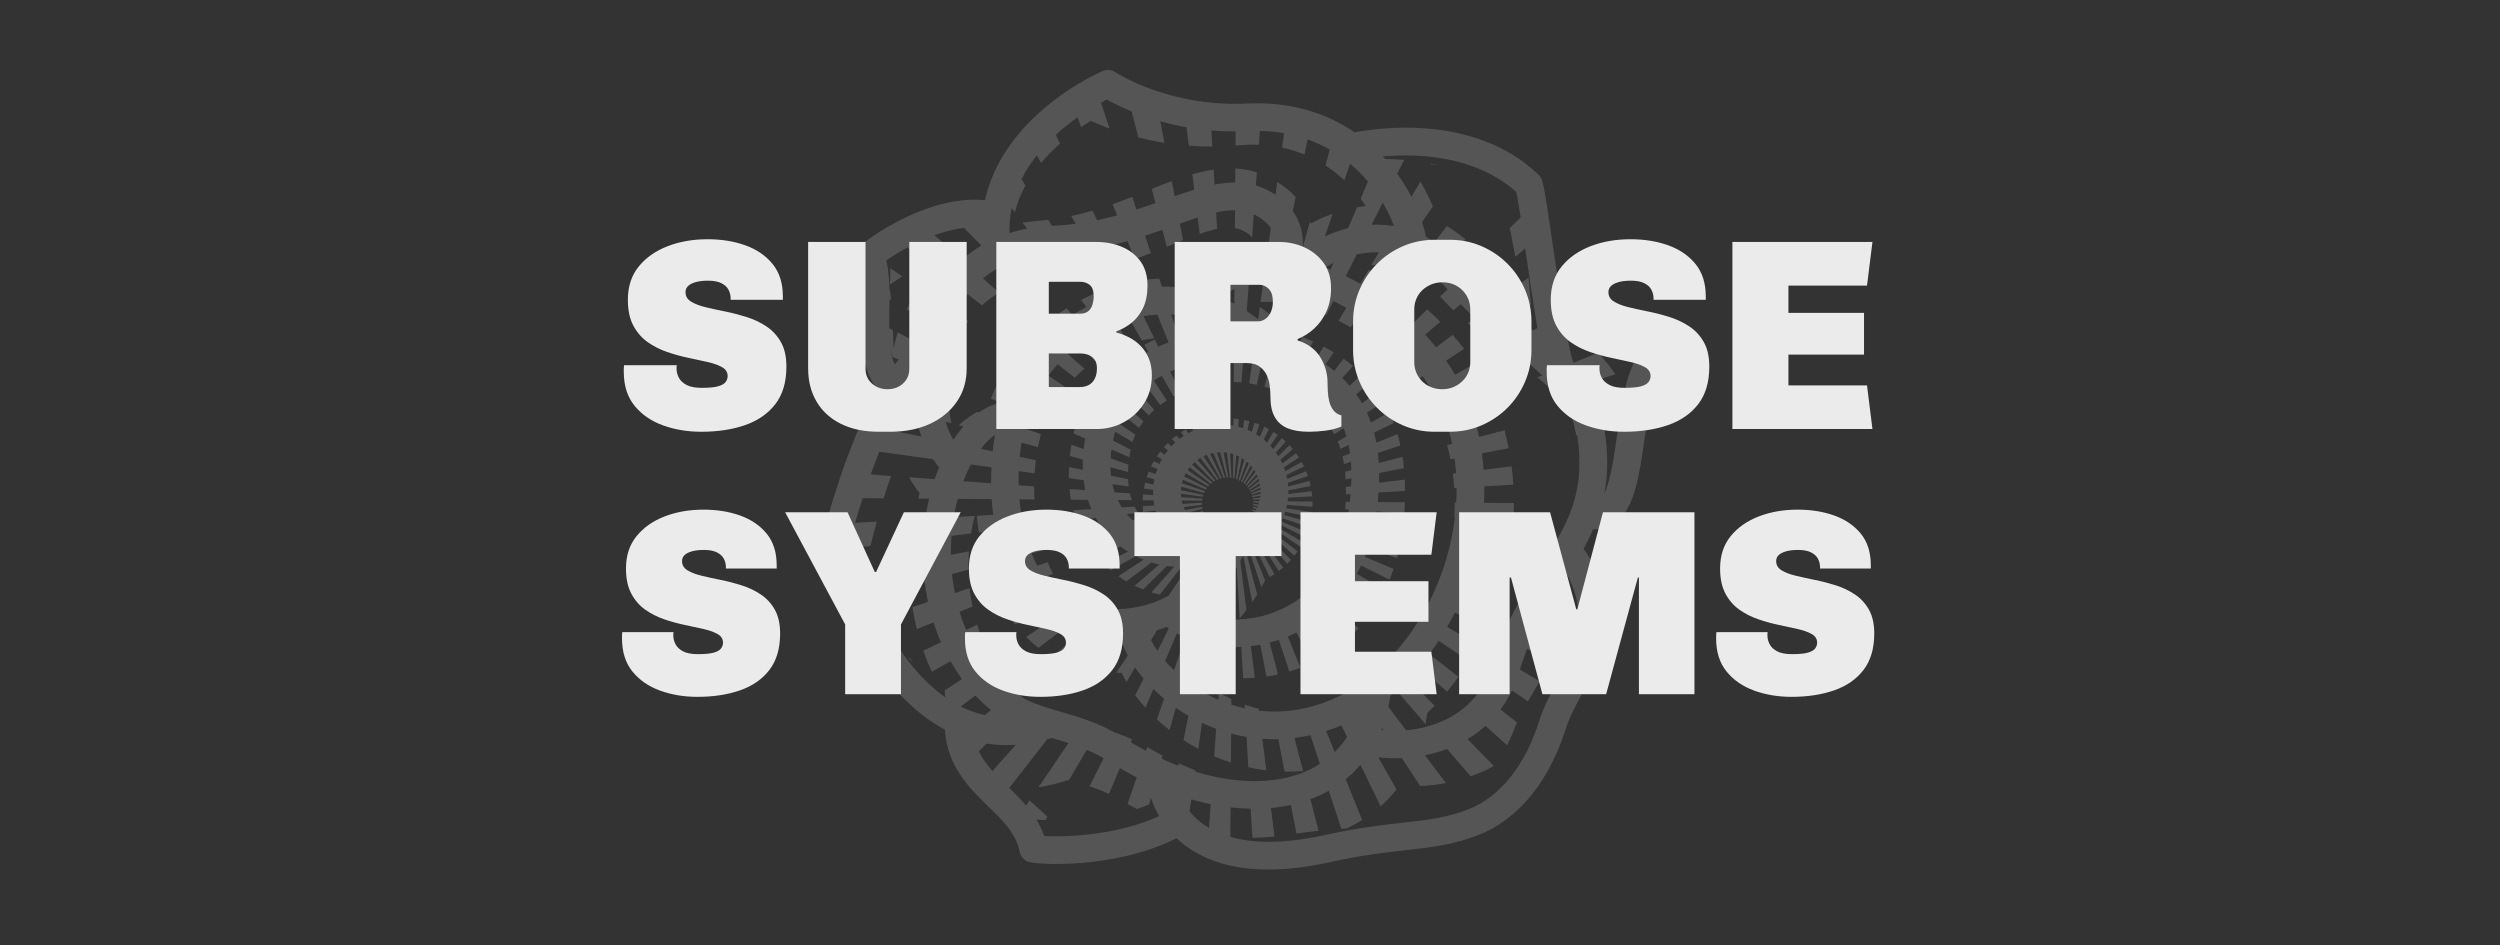 <svg width="209" height="79" viewBox="0 0 209 79" fill="none" xmlns="http://www.w3.org/2000/svg">
<rect x="0" y="0" width="209" height="79" fill="#333333" stroke="none"/>
<g opacity="0.9">
<path fill-rule="evenodd" clip-rule="evenodd" d="M130.26 23.518C133.803 23.864 138.081 26.92 139.047 28.852C139.519 29.797 139.224 30.445 139.005 30.747C138.154 31.925 137.798 34.454 137.484 36.685C137.065 39.661 136.634 42.721 134.902 43.827C134.514 44.074 134.061 44.224 133.528 44.253C133.416 44.259 133.307 44.248 133.203 44.224C132.958 44.791 132.684 45.338 132.39 45.873C135.907 50.941 133.691 55.218 132.064 58.353C131.591 59.266 131.143 60.128 130.915 60.863C129.775 64.53 127.814 67.332 125.298 68.938C124.764 69.279 124.206 69.566 123.625 69.796C121.541 70.621 119.685 70.831 117.534 71.073C115.798 71.269 113.829 71.491 111.213 72.071C106.101 73.204 102.097 72.793 99.312 70.849C98.967 70.608 98.655 70.347 98.368 70.076C93.234 72.658 86.591 72.344 85.883 72.011C85.558 71.858 85.319 71.558 85.246 71.206C84.928 69.666 83.851 68.617 82.604 67.402C81.003 65.842 79.191 64.075 78.994 60.992C78.904 60.944 78.812 60.898 78.722 60.848C75.699 59.146 73.105 56.011 71.011 51.529C69.479 48.25 68.809 45.482 68.781 45.365C68.739 45.186 68.74 44.998 68.785 44.819C69.035 43.819 70.746 37.203 73.397 32.586C71.95 30.873 71.989 28.386 72.027 25.976C72.051 24.452 72.076 22.875 71.683 21.74C71.553 21.365 71.633 20.934 71.885 20.622C72.186 20.249 73.726 19.159 75.455 18.302C77.197 17.439 79.803 16.47 82.347 16.739C82.915 14.167 84.36 11.761 86.641 9.638C89.257 7.202 92.042 6 92.159 5.949C92.522 5.795 92.937 5.833 93.262 6.051C93.304 6.079 97.758 8.981 104.284 8.657C108.236 8.46 111.187 9.659 113.253 11.066C115.227 10.682 123.273 9.511 128.584 14.572C128.979 14.948 129.011 14.979 129.808 20.456C129.948 21.414 130.101 22.465 130.26 23.518ZM73.51 37.761C73.399 38.037 73.287 38.325 73.174 38.623C73.041 38.974 72.913 39.323 72.791 39.666L74.491 39.79C74.344 40.206 74.196 40.648 74.046 41.115C73.987 41.297 73.929 41.479 73.873 41.66L72.12 41.647C71.869 42.426 71.656 43.131 71.489 43.711L73.304 43.606C73.1 44.346 72.923 45.034 72.775 45.637L71.321 45.817C71.477 46.334 71.699 47.023 71.993 47.82L72.483 47.726C72.655 48.215 72.901 48.874 73.222 49.639L72.769 49.756C73.032 50.359 73.326 50.986 73.653 51.621L74.059 51.487C74.338 52.06 74.649 52.659 74.993 53.265L74.714 53.378C74.429 52.961 74.152 52.523 73.885 52.062C75.146 54.411 76.858 56.803 79.082 58.334C79.057 58.296 79.033 58.258 79.009 58.22C78.994 58.056 78.984 57.889 78.98 57.718L80.422 56.77C80.071 56.286 79.75 55.788 79.459 55.278L77.899 56.163C77.632 55.586 77.395 54.999 77.188 54.404L78.663 53.69C78.425 53.145 78.217 52.591 78.038 52.03L76.647 52.594C76.494 51.983 76.37 51.368 76.273 50.753L77.582 50.32C77.458 49.742 77.361 49.161 77.291 48.581L76.061 48.901C76.016 48.281 75.999 47.663 76.006 47.052L77.16 46.832C77.142 46.247 77.15 45.665 77.183 45.09L76.104 45.224C76.162 44.614 76.245 44.015 76.353 43.429L77.354 43.371C77.437 42.798 77.543 42.236 77.673 41.688L76.754 41.681C76.796 41.533 76.838 41.385 76.883 41.239C76.564 40.833 76.271 40.384 76.006 39.901L78.139 40.056C78.253 39.717 78.377 39.386 78.509 39.063C78.325 38.853 78.151 38.626 77.988 38.384L73.51 37.761ZM75.156 34.173C74.879 34.686 74.59 35.268 74.29 35.928L77.036 36.496C76.809 35.885 76.63 35.229 76.5 34.544L75.156 34.173ZM76.267 32.554C76.264 32.492 76.261 32.43 76.259 32.368C76.225 32.416 76.191 32.465 76.156 32.515L76.267 32.554ZM78.586 31.52C78.571 32.149 78.598 32.779 78.669 33.389L79.298 33.608C79.335 34.215 79.414 34.813 79.539 35.383L79.047 35.247C79.217 35.801 79.434 36.314 79.702 36.766C79.968 36.361 80.248 35.992 80.54 35.659L80.154 35.553C80.641 35.099 81.154 34.727 81.686 34.439L81.826 34.488C82.405 34.081 83.013 33.801 83.637 33.657L82.83 33.315C83.012 32.871 83.214 32.436 83.436 32.011L84.344 32.468C84.537 32.051 84.749 31.646 84.98 31.251L84.157 30.767C84.415 30.365 84.691 29.974 84.984 29.595L85.728 30.101C85.996 29.73 86.28 29.372 86.581 29.027L85.908 28.503C86.231 28.154 86.568 27.818 86.92 27.498L87.527 28.039C87.856 27.726 88.2 27.427 88.556 27.144L88.009 26.588C88.382 26.303 88.768 26.033 89.165 25.78L89.657 26.35C90.033 26.104 90.421 25.874 90.819 25.662L90.378 25.078C90.788 24.863 91.208 24.666 91.637 24.486L92.031 25.085C92.439 24.914 92.856 24.76 93.28 24.625L92.931 24.01C93.234 23.913 93.54 23.825 93.85 23.746C93.983 23.712 94.116 23.68 94.249 23.649L94.556 24.283C94.598 24.274 94.64 24.265 94.682 24.256C95.072 24.174 95.459 24.11 95.845 24.062L95.58 23.409C96.027 23.349 96.472 23.309 96.914 23.291L97.138 23.969C97.57 23.959 97.998 23.971 98.422 24.005L98.239 23.298C98.353 23.304 98.467 23.311 98.581 23.32C98.824 23.035 99.087 22.768 99.368 22.521L99.653 24.011C99.97 23.622 100.327 23.275 100.722 22.971L100.559 21.653C100.966 21.409 101.399 21.196 101.857 21.016L101.927 22.231C102.333 22.035 102.764 21.874 103.218 21.748L103.226 20.591C103.68 20.485 104.151 20.406 104.639 20.356L104.557 21.486C104.994 21.434 105.448 21.409 105.916 21.414L106.242 19.078C106.104 18.863 105.92 18.654 105.677 18.46C105.395 18.234 105.11 18.055 104.817 17.919L104.676 19.843C104.604 19.751 104.513 19.662 104.401 19.579C104.021 19.301 103.64 19.138 103.238 19.066L103.249 17.575C102.762 17.567 102.241 17.634 101.668 17.76L101.748 19.133C101.657 19.152 101.564 19.174 101.47 19.197C101.102 19.289 100.713 19.409 100.298 19.553L100.129 18.186C99.665 18.334 99.169 18.506 98.637 18.694L98.902 20.08C98.584 20.206 98.253 20.341 97.906 20.483C97.787 20.532 97.667 20.581 97.545 20.63L97.177 19.214C96.713 19.378 96.23 19.544 95.728 19.707L96.21 21.165C95.779 21.332 95.334 21.501 94.874 21.666L94.261 20.154C93.772 20.292 93.268 20.423 92.747 20.543L93.512 22.126C93.054 22.271 92.583 22.41 92.097 22.54L91.146 20.862C90.584 20.957 90.004 21.035 89.407 21.093L90.594 22.9C90.063 23.012 89.517 23.111 88.955 23.194L87.468 21.224C86.765 21.286 86.119 21.402 85.525 21.564L87.112 23.402C86.424 23.47 85.797 23.595 85.227 23.764L83.737 22.25C83.15 22.55 82.632 22.898 82.176 23.274L83.526 24.476C82.975 24.784 82.497 25.14 82.084 25.521L80.887 24.588C80.476 25.104 80.147 25.631 79.884 26.131L80.938 26.847C80.579 27.369 80.306 27.896 80.099 28.383L79.172 27.839C78.992 28.41 78.851 29.023 78.752 29.657L79.565 30.065C79.441 30.625 79.355 31.219 79.31 31.826L78.586 31.52ZM74.469 29.294C74.54 29.728 74.647 30.126 74.804 30.473C74.916 30.332 75.029 30.195 75.143 30.063L74.644 29.851C74.576 29.67 74.518 29.484 74.469 29.294ZM74.36 25.011C74.358 25.338 74.353 25.666 74.348 25.991C74.34 26.483 74.333 26.969 74.338 27.438L74.65 27.595L74.65 27.598C74.667 28.109 74.679 28.614 74.705 29.097C74.801 28.657 74.915 28.222 75.047 27.795L76.585 28.567C76.724 27.913 76.907 27.267 77.136 26.642L75.802 25.859C76.079 25.273 76.417 24.662 76.826 24.054L77.961 24.825C78.26 24.281 78.621 23.717 79.057 23.162L78.118 22.43C78.385 22.146 78.671 21.869 78.978 21.6C78.513 21.709 78.053 21.858 77.608 22.032L75.874 20.681C75.126 21.085 74.509 21.483 74.102 21.769C74.29 22.624 74.347 23.54 74.358 24.465C74.366 24.354 74.373 24.244 74.38 24.133C74.431 24.45 74.472 24.771 74.504 25.096L74.36 25.011ZM80.587 19.053C79.752 19.148 78.913 19.373 78.12 19.662L80.422 21.712C80.901 21.287 81.439 20.887 82.041 20.529L80.587 19.053ZM84.572 17.39C84.436 18.073 84.378 18.77 84.397 19.481C84.861 19.335 85.353 19.21 85.873 19.113L85.501 18.621C85.947 18.546 86.411 18.488 86.895 18.448C87.14 18.428 87.382 18.404 87.621 18.376L87.952 18.879C87.961 18.879 87.971 18.878 87.981 18.878C88.652 18.85 89.3 18.793 89.926 18.712L89.556 18.06C90.17 17.932 90.761 17.782 91.331 17.617L91.715 18.41C92.291 18.29 92.849 18.153 93.39 18.005L93.013 17.075C93.578 16.876 94.123 16.667 94.652 16.457L95.004 17.519C95.55 17.342 96.08 17.158 96.596 16.975L96.289 15.794C96.855 15.564 97.411 15.344 97.958 15.142L98.199 16.403C98.757 16.206 99.304 16.02 99.84 15.857L99.681 14.571C100.282 14.399 100.875 14.263 101.46 14.177L101.533 15.43C102.122 15.318 102.699 15.255 103.266 15.258L103.275 14.084C103.879 14.118 104.478 14.222 105.073 14.413L104.993 15.505C105.547 15.669 106.092 15.92 106.631 16.279L106.78 15.212C106.962 15.326 107.145 15.45 107.328 15.584C107.707 15.862 108.035 16.159 108.318 16.469L108.077 17.633C108.792 18.633 108.973 19.747 108.905 20.72L109.522 18.481C109.546 18.549 109.569 18.617 109.59 18.685C110.132 18.388 110.745 18.101 111.419 17.858L110.754 19.771C111.333 19.502 111.991 19.254 112.711 19.073L113.449 17.327C113.691 17.287 113.938 17.255 114.19 17.231C114.054 17.023 113.909 16.814 113.754 16.607L114.359 15.174C114.061 14.82 113.735 14.473 113.38 14.14C113.221 13.991 113.051 13.839 112.869 13.687L112.387 15.074C112.265 14.959 112.139 14.845 112.009 14.734C111.662 14.435 111.261 14.127 110.805 13.833L111.171 12.505C110.615 12.187 109.997 11.895 109.313 11.651L109.051 12.917C108.482 12.684 107.858 12.485 107.179 12.341L107.347 11.137C106.716 11.027 106.042 10.961 105.326 10.949L105.242 12.101C104.704 12.079 104.14 12.092 103.548 12.147C103.461 12.155 103.375 12.162 103.289 12.169L103.298 10.994C102.596 10.996 101.92 10.966 101.27 10.911L101.348 12.251C100.67 12.253 100.015 12.227 99.384 12.179L99.193 10.639C98.407 10.499 97.675 10.327 97.002 10.138L97.346 11.94C96.57 11.816 95.843 11.663 95.171 11.493L94.605 9.315C93.686 8.939 92.985 8.577 92.534 8.323C92.394 8.394 92.23 8.48 92.044 8.581L92.763 10.75C92.144 10.523 91.615 10.298 91.186 10.101C90.95 10.247 90.683 10.419 90.395 10.617L90.071 9.816C89.488 10.23 88.869 10.717 88.264 11.276L88.617 12.006C88.318 12.271 88.017 12.556 87.722 12.861C87.48 13.111 87.251 13.364 87.037 13.619L86.676 12.982C86.162 13.633 85.736 14.302 85.395 14.989L85.731 15.501C85.327 16.233 85.03 16.982 84.843 17.749L84.572 17.39ZM127.123 18.173C126.979 17.228 126.851 16.438 126.768 16.061C123.327 12.958 118.433 12.829 115.602 13.077C115.67 13.148 115.736 13.221 115.802 13.294C116.295 13.299 116.827 13.321 117.388 13.368L116.805 14.529C117.253 15.143 117.653 15.789 117.998 16.451L118.745 15.178C119.146 15.856 119.494 16.552 119.782 17.256L118.887 18.574C119.019 18.987 119.128 19.401 119.211 19.812C119.455 19.938 119.697 20.076 119.936 20.224L120.969 18.899C121.495 19.225 122.013 19.598 122.523 20.018L121.388 21.294C121.828 21.671 122.258 22.091 122.678 22.552L123.929 21.32C124.046 21.442 124.162 21.566 124.279 21.692C124.594 22.036 124.927 22.367 125.275 22.689L123.874 23.899C124.29 24.334 124.731 24.754 125.185 25.162L126.77 23.965C126.936 24.098 127.103 24.229 127.271 24.359C127.226 24.139 127.18 23.916 127.134 23.69L127.786 23.197C127.851 23.92 127.92 24.698 127.994 25.486L126.619 26.39C126.969 26.679 127.32 26.965 127.669 27.247C127.831 27.379 127.992 27.509 128.152 27.64L128.531 27.425C128.219 25.622 127.882 23.355 127.512 20.809C127.509 20.794 127.507 20.778 127.505 20.762L126.689 21.467C126.612 21.081 126.534 20.688 126.455 20.287V20.287C126.376 19.886 126.295 19.474 126.215 19.067L127.123 18.173ZM134.138 35.937C134.461 37.985 134.415 39.719 134.125 41.257C134.655 40.16 134.962 37.977 135.186 36.385C135.53 33.942 135.885 31.422 136.896 29.758C136.289 28.794 133.299 26.448 130.633 25.909C130.689 26.256 130.746 26.595 130.802 26.922C131.294 27.172 131.776 27.455 132.236 27.759L131.057 28.33C131.23 29.22 131.393 29.927 131.537 30.331L133.622 29.485L133.635 29.53C134.159 30.087 134.632 30.669 135.04 31.288L132.648 32.08C133.047 32.661 133.383 33.273 133.636 33.929L135.528 33.437C135.151 34.03 134.857 34.891 134.61 35.847L134.138 35.937ZM132.037 38.283C132.018 37.685 131.959 37.05 131.854 36.374L131.779 36.388C131.727 36.12 131.668 35.846 131.6 35.563C131.515 35.213 131.386 34.879 131.22 34.557L131.357 34.522C131.097 33.941 130.74 33.388 130.313 32.853L130.038 32.944C129.935 32.834 129.828 32.725 129.719 32.616C129.353 32.253 128.955 31.898 128.534 31.549L128.939 31.384C128.473 30.944 127.972 30.509 127.452 30.075L126.958 30.314C126.652 30.084 126.341 29.853 126.027 29.62C125.831 29.475 125.634 29.328 125.437 29.181L125.981 28.872C125.517 28.496 125.051 28.116 124.588 27.726L124.018 28.1C123.577 27.754 123.139 27.4 122.711 27.033L123.297 26.59C122.89 26.214 122.493 25.826 122.111 25.422L121.509 25.942C121.208 25.651 120.914 25.351 120.629 25.04C120.553 24.957 120.477 24.876 120.401 24.797L121.019 24.187C120.634 23.758 120.241 23.373 119.841 23.032L119.228 23.72C118.79 23.372 118.346 23.079 117.896 22.843L118.498 22.071C117.999 21.78 117.491 21.553 116.974 21.392L116.375 22.274C116.014 22.192 115.649 22.147 115.281 22.139C115.064 22.135 114.852 22.143 114.644 22.162L115.27 21.096C114.616 21.07 113.994 21.143 113.417 21.274L112.505 23.091C112.914 23.285 113.323 23.496 113.728 23.722L114.415 22.553C114.847 22.774 115.277 23.012 115.703 23.264L114.911 24.431C115.296 24.678 115.676 24.939 116.05 25.214L116.952 24.055C117.359 24.331 117.761 24.621 118.156 24.925L117.139 26.067C117.492 26.362 117.838 26.67 118.175 26.99L119.31 25.871C119.686 26.199 120.052 26.54 120.409 26.894L119.151 27.98C119.465 28.321 119.768 28.673 120.06 29.036L121.443 27.991C121.776 28.369 122.097 28.759 122.405 29.162L120.895 30.155C121.159 30.537 121.41 30.93 121.646 31.333L123.284 30.403C123.562 30.828 123.825 31.264 124.071 31.712L122.304 32.567C122.507 32.985 122.693 33.413 122.862 33.849L124.754 33.082C124.963 33.546 125.154 34.021 125.325 34.506L123.31 35.173C123.345 35.296 123.38 35.419 123.413 35.543C123.499 35.868 123.578 36.196 123.647 36.527L125.778 35.973C125.911 36.466 126.026 36.965 126.125 37.469L123.887 37.897C123.951 38.354 124 38.814 124.034 39.276L126.37 38.986C126.435 39.493 126.483 40.004 126.514 40.517L124.089 40.658C124.093 41.115 124.083 41.575 124.058 42.035L126.56 42.054C126.56 42.565 126.543 43.078 126.51 43.591L123.943 43.404C123.891 43.856 123.825 44.308 123.746 44.759L126.365 45.124C126.302 45.632 126.222 46.14 126.128 46.646L123.472 46.097C123.367 46.538 123.25 46.977 123.12 47.414L125.798 48.153C125.673 48.652 125.533 49.148 125.378 49.641L122.695 48.707C122.541 49.132 122.374 49.554 122.196 49.972L124.867 51.102C124.717 51.494 124.556 51.883 124.386 52.268C124.347 52.357 124.307 52.446 124.267 52.534L121.625 51.206C121.608 51.24 121.591 51.274 121.574 51.308C121.386 51.682 121.189 52.047 120.984 52.405L123.578 53.929C123.331 54.392 123.072 54.844 122.8 55.282L120.273 53.565C120.022 53.949 119.762 54.321 119.492 54.682L121.933 56.584C121.626 57.014 121.307 57.428 120.976 57.827L118.641 55.748C118.343 56.097 118.036 56.434 117.721 56.757L119.931 59.002C119.729 59.212 119.524 59.417 119.316 59.617C119.278 59.927 119.232 60.232 119.176 60.532L116.732 57.702C116.57 57.846 116.406 57.987 116.24 58.124C116.194 58.453 116.136 58.776 116.068 59.092L117.545 61.047C118.152 60.996 118.757 60.892 119.346 60.729L119.325 60.705C119.389 60.697 119.453 60.689 119.517 60.681C121.875 59.981 123.953 58.336 124.798 55.475C125.818 52.023 127.402 49.534 128.8 47.339C130.425 44.786 131.8 42.627 132.014 39.536C132.037 39.136 132.038 38.72 132.015 38.286L132.037 38.283ZM124.187 60.687C123.8 61.035 123.381 61.352 122.933 61.639C122.85 61.692 122.766 61.743 122.682 61.794L124.884 64.031C124.736 64.114 124.585 64.195 124.432 64.273C123.96 64.513 123.465 64.724 122.954 64.906L120.975 62.615C120.384 62.838 119.763 63.014 119.127 63.141L120.881 65.464C120.174 65.597 119.452 65.679 118.727 65.706L117.196 63.376C116.54 63.406 115.88 63.387 115.228 63.316L116.751 66.001C116.348 66.507 115.903 66.977 115.417 67.408L113.736 63.934C113.36 64.372 112.947 64.776 112.498 65.143L113.88 68.554C113.665 68.688 113.445 68.816 113.218 68.938C113.007 69.052 112.791 69.159 112.572 69.261C112.43 69.27 112.287 69.279 112.141 69.288L111.087 66.105C110.891 66.216 110.689 66.321 110.483 66.42C110.18 66.566 109.868 66.698 109.548 66.818L110.233 69.453C109.656 69.515 109.042 69.592 108.382 69.691L107.924 67.293C107.383 67.412 106.825 67.498 106.251 67.551L106.547 69.935C105.909 69.998 105.294 70.034 104.701 70.044L104.56 67.612C104.009 67.603 103.447 67.565 102.876 67.499L102.857 69.968C104.93 70.556 107.6 70.509 110.73 69.815C113.467 69.209 115.501 68.979 117.295 68.777C119.361 68.544 120.993 68.36 122.785 67.649C125.432 66.601 127.532 63.955 128.7 60.199C128.989 59.267 129.483 58.315 130.006 57.308C131.458 54.509 132.954 51.624 131.045 48.11C130.949 48.261 130.853 48.412 130.757 48.563C130.534 48.912 130.311 49.263 130.089 49.619C130.236 50.219 130.309 50.8 130.324 51.361L129.262 50.992C128.965 51.506 128.677 52.038 128.401 52.598L130.139 53.333C130.002 53.983 129.799 54.603 129.558 55.193L127.668 54.243C127.451 54.791 127.247 55.367 127.063 55.977L128.712 56.946C128.455 57.415 128.191 57.862 127.942 58.285C127.872 58.402 127.803 58.519 127.736 58.634L126.401 57.728C126.127 58.295 125.806 58.826 125.439 59.317L126.815 60.39C126.795 60.44 126.776 60.489 126.757 60.538C126.528 61.155 126.275 61.743 125.998 62.3L124.187 60.687ZM99.452 67.844C99.765 68.225 100.16 68.605 100.657 68.952C100.79 69.045 100.928 69.134 101.07 69.218L101.215 67.231C100.678 67.12 100.137 66.986 99.593 66.829L99.452 67.844ZM97.121 63.43C97.579 63.641 98.037 63.835 98.494 64.011L98.534 63.815C99.001 64.025 99.468 64.219 99.932 64.394L99.917 64.505C100.41 64.657 100.901 64.788 101.386 64.897L101.387 64.885C101.438 64.901 101.489 64.916 101.539 64.931C104.515 65.573 107.293 65.398 109.489 64.341C109.788 64.197 110.074 64.038 110.345 63.864L109.552 61.467C109.097 61.566 108.652 61.642 108.217 61.695L108.935 64.46C108.407 64.502 107.892 64.516 107.391 64.506L106.873 61.796C106.414 61.809 105.967 61.797 105.534 61.767L105.86 64.399C105.339 64.336 104.839 64.249 104.359 64.142L104.212 61.608C103.764 61.532 103.333 61.437 102.922 61.326L102.904 63.748C102.407 63.589 101.941 63.413 101.508 63.229L101.676 60.93C101.252 60.774 100.854 60.605 100.484 60.43L100.182 62.598C99.864 62.429 99.573 62.262 99.312 62.102C99.186 62.025 99.061 61.946 98.937 61.866L99.356 59.838C99.059 59.666 98.79 59.496 98.551 59.336C98.466 59.279 98.382 59.221 98.298 59.162L97.78 61.041C97.409 60.752 97.054 60.45 96.718 60.138L97.318 58.412C97.004 58.15 96.704 57.877 96.42 57.597L95.757 59.166C95.449 58.825 95.164 58.478 94.905 58.127L95.609 56.725C95.35 56.42 95.111 56.11 94.894 55.797L94.175 57.021C94.025 56.761 93.89 56.502 93.77 56.245C93.619 56.248 93.466 56.248 93.313 56.247L94.287 54.812C94.097 54.457 93.938 54.103 93.814 53.755L91.933 56.171C91.459 56.12 91 56.042 90.555 55.937L92.955 53.239C92.515 53.235 92.069 53.21 91.617 53.162L89.221 55.523C88.787 55.354 88.368 55.155 87.966 54.927L90.278 52.929C89.835 52.82 89.409 52.679 89.002 52.508L86.814 54.161C86.455 53.883 86.111 53.578 85.782 53.245L87.829 51.899C87.463 51.669 87.115 51.409 86.785 51.12L84.873 52.205C84.81 52.124 84.748 52.042 84.687 51.959C84.475 51.67 84.275 51.372 84.087 51.065L85.879 50.198C85.634 49.91 85.402 49.602 85.183 49.275C85.158 49.237 85.133 49.2 85.109 49.162L83.424 49.845C83.223 49.429 83.04 49.002 82.876 48.566L84.469 48.038C84.277 47.653 84.104 47.255 83.951 46.849L82.434 47.243C82.303 46.796 82.189 46.344 82.089 45.889L83.544 45.611C83.427 45.192 83.326 44.767 83.241 44.338L81.834 44.513C81.763 44.047 81.706 43.582 81.662 43.121L83.03 43.041C82.974 42.603 82.933 42.164 82.905 41.727L80.061 41.706C79.93 42.2 79.82 42.71 79.733 43.233L81.49 43.131C81.363 43.602 81.258 44.091 81.175 44.595L79.544 44.797C79.504 45.32 79.486 45.851 79.493 46.386L80.999 46.098C80.963 46.6 80.949 47.111 80.959 47.627L79.584 47.984C79.639 48.516 79.718 49.048 79.823 49.577L81.057 49.169C81.113 49.682 81.193 50.196 81.297 50.708L80.217 51.146C80.374 51.662 80.558 52.171 80.77 52.67L81.686 52.227C81.84 52.727 82.021 53.221 82.228 53.706L81.489 54.126C81.754 54.594 82.047 55.049 82.371 55.488L82.929 55.121C83.188 55.577 83.474 56.02 83.789 56.448L83.413 56.731C83.824 57.157 84.231 57.507 84.641 57.8L84.803 57.66C85.048 57.919 85.291 58.148 85.532 58.352C86.511 58.875 87.532 59.17 88.68 59.503C90.067 59.904 91.615 60.352 93.309 61.304L93.326 61.27C93.753 61.426 94.191 61.603 94.639 61.808L94.536 62.051C94.957 62.307 95.379 62.547 95.802 62.773L95.912 62.455C95.981 62.493 96.049 62.533 96.118 62.573C96.476 62.78 96.835 62.977 97.194 63.164L97.121 63.43ZM86.637 68.511C86.898 68.936 87.122 69.394 87.295 69.896C88.965 69.978 93.268 69.893 96.902 68.225C96.603 67.708 96.379 67.189 96.22 66.695L96.066 67.254C95.729 67.39 95.386 67.513 95.04 67.625C94.779 67.491 94.519 67.353 94.259 67.21L95.031 64.99C94.559 64.746 94.089 64.487 93.623 64.212L92.709 66.372C92.151 66.109 91.611 65.905 91.084 65.734L92.265 63.383C91.783 63.106 91.313 62.877 90.853 62.68L89.341 65.254L89.243 65.23C88.427 65.498 87.619 65.692 86.82 65.812L89.328 62.117C88.884 61.975 88.446 61.848 88.013 61.723L87.921 61.696C87.794 61.735 87.668 61.772 87.541 61.807L84.372 65.876C84.854 66.346 85.337 66.825 85.78 67.344L86.07 66.916C86.2 67.032 86.332 67.148 86.464 67.267C86.834 67.597 87.205 67.931 87.565 68.279L87.401 68.559C87.13 68.547 86.874 68.531 86.637 68.511ZM81.826 62.81C82.118 63.411 82.514 63.943 82.972 64.456L84.923 62.264C84.093 62.32 83.279 62.286 82.483 62.163L81.826 62.81ZM80.322 59.068C80.981 59.395 81.654 59.634 82.344 59.785L82.845 59.352C82.411 59.008 81.978 58.609 81.546 58.143L80.322 59.068ZM81.165 38.827C81.123 38.906 81.082 38.987 81.041 39.069C80.857 39.438 80.688 39.826 80.534 40.231L82.859 40.401C82.856 39.949 82.866 39.503 82.888 39.067L81.165 38.827ZM83.146 36.379C82.751 36.657 82.362 37.041 81.993 37.521L82.993 37.727C83.042 37.262 83.104 36.813 83.175 36.387L83.146 36.379ZM85.966 34.642C85.925 34.766 85.886 34.89 85.85 35.014C85.773 35.28 85.702 35.547 85.638 35.814L87.026 36.297C86.983 36.45 86.942 36.603 86.906 36.757C86.857 36.964 86.812 37.172 86.771 37.38L85.4 37.001C85.334 37.399 85.281 37.797 85.243 38.193L86.596 38.472C86.549 38.839 86.515 39.205 86.492 39.569L85.164 39.384C85.15 39.783 85.149 40.179 85.159 40.569L86.455 40.664C86.454 41.031 86.464 41.395 86.484 41.754L85.227 41.745C85.262 42.14 85.309 42.528 85.366 42.906L86.576 42.836C86.617 43.199 86.669 43.556 86.73 43.905L85.578 44.048C85.664 44.435 85.76 44.809 85.867 45.167L86.948 44.96C87.034 45.317 87.13 45.663 87.234 45.995L86.24 46.254C86.387 46.627 86.545 46.976 86.713 47.295L87.591 47.004C87.73 47.349 87.878 47.674 88.034 47.976L87.318 48.266C87.552 48.584 87.804 48.874 88.073 49.136L88.58 48.89C88.612 48.935 88.643 48.98 88.675 49.023C88.86 49.273 89.056 49.504 89.263 49.713L88.988 49.869C89.326 50.091 89.686 50.277 90.066 50.428L90.1 50.405C90.146 50.435 90.192 50.465 90.238 50.494C90.735 50.674 91.266 50.796 91.829 50.858C94.26 51.127 96.186 50.626 97.687 49.803L99.33 47.384C99.142 47.397 98.952 47.404 98.762 47.404L96.964 49.712C96.729 49.658 96.495 49.594 96.263 49.522L98.168 47.382C97.963 47.367 97.757 47.344 97.552 47.313L95.56 49.276C95.323 49.183 95.09 49.081 94.86 48.97L96.916 47.194C96.698 47.144 96.481 47.085 96.266 47.018L94.17 48.602C93.941 48.468 93.717 48.324 93.499 48.17L95.608 46.783C95.385 46.694 95.166 46.594 94.951 46.485L92.855 47.675C92.641 47.497 92.438 47.311 92.243 47.117L94.304 46.12C94.089 45.986 93.88 45.841 93.678 45.686L91.675 46.499C91.493 46.281 91.32 46.056 91.158 45.823L93.084 45.185C92.89 45.004 92.706 44.814 92.533 44.617L90.7 45.094C90.557 44.843 90.425 44.584 90.305 44.318L92.036 43.987C91.879 43.766 91.734 43.537 91.602 43.301L89.978 43.502C89.88 43.226 89.794 42.942 89.719 42.653L91.237 42.565C91.128 42.313 91.031 42.053 90.947 41.788L89.531 41.777C89.48 41.483 89.439 41.184 89.41 40.88L90.731 40.977C90.673 40.704 90.626 40.425 90.591 40.14L89.356 39.968C89.349 39.665 89.352 39.357 89.366 39.045L90.523 39.284C90.512 38.999 90.512 38.71 90.524 38.415L89.437 38.115C89.47 37.807 89.513 37.496 89.566 37.181L90.592 37.538C90.625 37.247 90.668 36.953 90.722 36.655L89.751 36.244L89.771 36.16C89.837 35.876 89.916 35.594 90.009 35.315L90.913 35.769C90.958 35.586 91.007 35.402 91.06 35.218C91.092 35.106 91.126 34.995 91.163 34.884L90.36 34.412C90.491 34.118 90.638 33.829 90.798 33.544L91.507 34.026C91.637 33.748 91.783 33.475 91.944 33.207L91.314 32.717C91.498 32.45 91.694 32.19 91.902 31.935L92.464 32.435C92.649 32.189 92.847 31.948 93.058 31.715L92.554 31.204C92.779 30.971 93.016 30.744 93.263 30.525L93.716 31.05C93.943 30.84 94.181 30.637 94.43 30.443L94.022 29.903C94.281 29.707 94.549 29.518 94.826 29.338L95.192 29.895C95.45 29.725 95.718 29.563 95.994 29.41L95.667 28.833C95.954 28.674 96.245 28.526 96.541 28.387L96.831 28.986C97.115 28.855 97.403 28.734 97.695 28.624L96.752 26.299C96.335 26.325 95.947 26.372 95.595 26.431L96.493 28.289C96.117 28.329 95.768 28.389 95.453 28.456L94.449 26.685C94.068 26.79 93.693 26.913 93.325 27.055L94.427 28.732C94.087 28.842 93.753 28.97 93.425 29.112L92.236 27.537C91.878 27.716 91.529 27.913 91.19 28.125L92.457 29.592C92.14 29.768 91.831 29.96 91.532 30.165L90.199 28.812C89.877 29.058 89.568 29.318 89.272 29.592L90.658 30.827C90.376 31.063 90.105 31.312 89.846 31.572L88.418 30.459C88.147 30.763 87.89 31.079 87.65 31.406L89.104 32.393C88.868 32.68 88.647 32.977 88.441 33.284L86.978 32.425C86.77 32.776 86.582 33.137 86.412 33.507L87.867 34.238C87.691 34.566 87.532 34.902 87.392 35.245L85.966 34.642ZM99.046 26.406C98.655 26.344 98.274 26.307 97.907 26.29L98.581 28.325C98.879 28.236 99.18 28.157 99.484 28.089L99.046 26.406ZM101.224 27.016C100.865 26.869 100.508 26.747 100.157 26.649L100.399 27.916C100.705 27.87 101.013 27.834 101.322 27.808L101.224 27.016ZM103.2 24.175C102.804 24.338 102.425 24.552 102.078 24.831L102.081 24.874C102.457 25.028 102.828 25.201 103.19 25.393L103.2 24.175ZM105.595 23.724C105.2 23.731 104.792 23.765 104.385 23.837L104.226 26.006C104.552 26.22 104.87 26.45 105.181 26.697L105.324 25.667C105.647 25.882 105.964 26.111 106.275 26.354L106.049 27.447C106.317 27.698 106.577 27.962 106.83 28.239L107.148 27.088C107.407 27.323 107.662 27.567 107.911 27.823L107.95 27.836L107.622 28.78C107.911 28.893 108.189 29.009 108.458 29.13L108.866 28.166C109.176 28.287 109.476 28.413 109.766 28.543L109.273 29.524C109.548 29.666 109.811 29.813 110.063 29.964L110.646 28.971C110.944 29.126 111.229 29.287 111.502 29.453L110.821 30.456C111.074 30.633 111.314 30.815 111.541 31.001L112.325 29.994C112.6 30.189 112.861 30.39 113.109 30.596L112.214 31.601C112.434 31.815 112.64 32.033 112.831 32.256L113.843 31.259C114.083 31.495 114.309 31.736 114.52 31.982L113.385 32.962C113.561 33.209 113.722 33.46 113.869 33.715L115.131 32.761C115.151 32.789 115.171 32.817 115.191 32.845C115.362 33.09 115.522 33.338 115.671 33.59L114.278 34.506C114.402 34.776 114.513 35.05 114.611 35.326L116.134 34.461C116.277 34.759 116.406 35.061 116.521 35.366L114.871 36.165C114.946 36.446 115.009 36.729 115.062 37.013L116.833 36.295C116.925 36.607 117.005 36.922 117.075 37.238L115.192 37.862C115.225 38.143 115.25 38.424 115.267 38.706L117.251 38.19C117.3 38.507 117.339 38.825 117.37 39.143L115.296 39.54C115.298 39.815 115.295 40.089 115.286 40.362L117.438 40.095C117.453 40.412 117.461 40.728 117.462 41.042L115.243 41.171C115.224 41.439 115.201 41.705 115.174 41.969L117.448 41.986C117.438 42.302 117.422 42.615 117.402 42.926L115.084 42.756C115.049 43.019 115.009 43.279 114.962 43.535L117.323 43.864C117.288 44.18 117.245 44.492 117.195 44.799L114.805 44.305C114.746 44.562 114.681 44.815 114.61 45.065L117.018 45.73C116.95 46.042 116.874 46.35 116.789 46.652L114.376 45.813C114.291 46.062 114.2 46.307 114.103 46.548L116.505 47.564C116.4 47.869 116.286 48.168 116.164 48.461L113.788 47.267C113.675 47.505 113.556 47.739 113.431 47.967L115.764 49.338C115.62 49.63 115.467 49.914 115.305 50.191L113.032 48.647C112.891 48.87 112.743 49.089 112.59 49.301L114.786 51.013C114.601 51.283 114.408 51.545 114.206 51.798L112.105 49.927C111.935 50.131 111.76 50.329 111.578 50.52L113.569 52.541C113.346 52.782 113.115 53.014 112.875 53.236L111.011 51.077C110.815 51.257 110.614 51.429 110.406 51.595L112.13 53.877C111.938 54.029 111.742 54.176 111.542 54.318C111.474 54.366 111.405 54.413 111.336 54.46L109.765 52.069C109.659 52.142 109.552 52.213 109.444 52.282C109.328 52.356 109.211 52.428 109.091 52.498L110.499 54.98C110.216 55.142 109.924 55.294 109.626 55.436L108.389 52.88C108.152 52.998 107.909 53.109 107.661 53.212L108.72 55.825C108.413 55.943 108.102 56.049 107.789 56.143L106.912 53.493C106.658 53.578 106.402 53.654 106.145 53.722L106.838 56.39C106.518 56.46 106.196 56.518 105.874 56.564L105.364 53.897C105.101 53.947 104.837 53.987 104.573 54.019L104.901 56.667C104.575 56.689 104.25 56.699 103.927 56.697L103.775 54.086C103.508 54.099 103.241 54.103 102.976 54.097L102.957 56.654C102.633 56.627 102.313 56.587 101.997 56.536L102.178 54.053C101.911 54.029 101.647 53.995 101.386 53.952L101.053 56.344C100.741 56.267 100.434 56.178 100.133 56.076L100.605 53.791C100.346 53.728 100.091 53.655 99.841 53.572L98.963 56.755C99.243 56.981 99.542 57.201 99.857 57.413L100.048 56.491C100.318 56.739 100.613 56.985 100.931 57.223L100.823 57.998C101.135 58.169 101.479 58.34 101.853 58.502L101.899 57.879C102.194 58.059 102.544 58.254 102.943 58.444L102.94 58.912C103.298 59.029 103.677 59.133 104.073 59.22L104.055 58.907C104.419 59.037 104.809 59.155 105.222 59.254L105.242 59.413C105.625 59.457 106.022 59.482 106.432 59.486L106.429 59.471C106.474 59.476 106.519 59.481 106.564 59.486C107.627 59.484 108.775 59.334 109.993 58.972C113.828 57.832 117.294 54.667 119.502 50.287C120.63 48.049 121.346 45.643 121.631 43.235L121.576 43.231C121.601 42.825 121.613 42.42 121.613 42.017L121.738 42.018C121.761 41.608 121.772 41.2 121.771 40.792L121.575 40.804C121.549 40.399 121.51 39.996 121.459 39.596L121.727 39.563C121.699 39.15 121.657 38.74 121.603 38.334L121.263 38.399C121.184 38.001 121.091 37.608 120.985 37.219L121.395 37.112C121.328 36.79 121.253 36.471 121.169 36.155C121.147 36.071 121.124 35.988 121.1 35.905L120.623 36.063C120.485 35.683 120.331 35.31 120.161 34.945L120.703 34.725C120.552 34.337 120.385 33.957 120.203 33.584L119.604 33.874C119.405 33.526 119.191 33.186 118.965 32.855L119.611 32.488C119.4 32.131 119.174 31.782 118.936 31.442L118.253 31.892C118.006 31.581 117.747 31.279 117.479 30.987L118.188 30.451C117.928 30.129 117.656 29.817 117.375 29.515L116.65 30.141C116.366 29.87 116.073 29.608 115.774 29.356L116.504 28.637C116.205 28.353 115.896 28.08 115.582 27.817L114.858 28.631C114.545 28.399 114.227 28.177 113.905 27.966L114.613 27.058C114.28 26.814 113.942 26.581 113.601 26.361L112.921 27.363C112.585 27.172 112.247 26.991 111.907 26.824L112.549 25.729C112.189 25.528 111.826 25.34 111.462 25.167L110.867 26.351C110.512 26.203 110.156 26.069 109.803 25.949L110.34 24.68C109.954 24.529 109.569 24.394 109.187 24.277L108.718 25.626C108.346 25.531 107.978 25.453 107.616 25.392L108.008 23.971C107.854 23.939 107.702 23.909 107.55 23.883C107.325 23.844 107.075 23.808 106.807 23.779L106.502 25.257C106.155 25.232 105.775 25.221 105.383 25.243L105.595 23.724ZM111.485 21.973C111.223 22.103 110.985 22.236 110.772 22.365C110.929 22.422 111.086 22.481 111.243 22.543L111.485 21.973ZM115.6 16.929L114.666 18.787C114.966 18.775 115.273 18.777 115.586 18.797C115.906 18.816 116.223 18.855 116.537 18.908C116.306 18.278 115.997 17.606 115.6 16.929ZM115.545 60.864C115.525 60.915 115.505 60.966 115.485 61.016C115.542 61.023 115.599 61.029 115.657 61.034L115.545 60.864ZM113.381 60.061C113.383 60.057 113.384 60.054 113.385 60.05C113.383 60.051 113.38 60.053 113.377 60.054L113.381 60.061ZM112.145 60.643C111.723 60.822 111.297 60.98 110.865 61.116L111.579 62.877C111.966 62.494 112.31 62.068 112.609 61.603L112.145 60.643ZM97.409 55.257C97.632 55.517 97.878 55.778 98.145 56.035L99.099 53.291C98.855 53.187 98.617 53.072 98.386 52.948L97.409 55.257ZM96.233 53.516C96.376 53.806 96.554 54.11 96.766 54.421L97.71 52.543C97.647 52.501 97.584 52.458 97.522 52.414C97.257 52.519 96.987 52.614 96.713 52.7L96.233 53.516ZM99.869 47.324L98.864 49.036C99.271 48.725 99.636 48.394 99.963 48.057L100.379 47.229C100.211 47.267 100.041 47.299 99.869 47.324ZM101.153 44.335C101.223 44.353 101.294 44.37 101.366 44.384L101.636 43.986C101.686 44.011 101.737 44.035 101.788 44.057L101.575 44.419C101.601 44.422 101.627 44.425 101.653 44.428C101.696 44.433 101.738 44.437 101.78 44.44L101.943 44.115C101.995 44.132 102.048 44.148 102.102 44.161L101.98 44.449C102.045 44.45 102.11 44.449 102.174 44.446L102.262 44.194C102.315 44.203 102.368 44.21 102.422 44.215L102.362 44.432C102.423 44.426 102.484 44.418 102.544 44.409L102.582 44.224C102.635 44.225 102.688 44.224 102.741 44.222L102.719 44.377C102.776 44.365 102.832 44.351 102.888 44.337L102.897 44.208C102.948 44.201 102.999 44.193 103.05 44.183L103.049 44.289C103.101 44.272 103.153 44.254 103.204 44.235L103.199 44.147C103.247 44.134 103.295 44.119 103.343 44.102L103.352 44.175C103.4 44.155 103.447 44.133 103.494 44.11L103.482 44.047C103.526 44.027 103.571 44.006 103.614 43.983L103.629 44.04C103.672 44.016 103.716 43.992 103.758 43.966L103.74 43.912C103.781 43.887 103.821 43.861 103.86 43.833L103.882 43.888C103.921 43.861 103.961 43.834 104 43.806L103.972 43.748C103.992 43.732 104.013 43.715 104.033 43.697C104.048 43.684 104.062 43.671 104.077 43.658L104.112 43.72C104.149 43.691 104.184 43.662 104.22 43.632L104.174 43.563C104.205 43.53 104.235 43.497 104.264 43.463L104.322 43.54C104.356 43.509 104.388 43.477 104.42 43.445L104.346 43.36C104.372 43.325 104.397 43.289 104.421 43.253L104.513 43.347C104.544 43.314 104.574 43.28 104.603 43.245L104.488 43.144C104.509 43.107 104.529 43.07 104.548 43.032L104.687 43.141C104.715 43.106 104.741 43.07 104.768 43.033L104.6 42.919C104.616 42.882 104.63 42.843 104.644 42.805L104.844 42.922C104.868 42.884 104.892 42.846 104.916 42.807L104.682 42.69C104.693 42.652 104.703 42.613 104.712 42.574L104.983 42.689C105.005 42.649 105.026 42.608 105.046 42.567L104.736 42.459C104.743 42.421 104.749 42.382 104.754 42.344L105.105 42.441C105.124 42.398 105.142 42.354 105.159 42.311L104.765 42.229L104.765 42.226C104.768 42.189 104.769 42.152 104.77 42.115L105.208 42.176C105.224 42.131 105.238 42.084 105.252 42.038L104.769 42.002C104.768 41.965 104.765 41.928 104.762 41.891L105.29 41.895C105.302 41.846 105.313 41.797 105.323 41.747L104.75 41.781C104.745 41.744 104.739 41.708 104.732 41.672L105.35 41.595C105.355 41.561 105.36 41.527 105.364 41.493C105.366 41.475 105.368 41.456 105.37 41.438L104.708 41.564C104.699 41.529 104.69 41.494 104.679 41.459L105.383 41.276C105.386 41.22 105.388 41.165 105.388 41.109L104.645 41.355C104.633 41.321 104.62 41.288 104.606 41.254L105.384 40.938C105.382 40.88 105.377 40.821 105.371 40.763L104.561 41.155C104.546 41.122 104.529 41.09 104.512 41.058L105.348 40.584C105.338 40.522 105.327 40.461 105.314 40.401L104.458 40.964C104.439 40.932 104.419 40.902 104.399 40.872L105.268 40.215C105.25 40.151 105.231 40.089 105.21 40.027L104.335 40.783C104.313 40.754 104.29 40.725 104.266 40.697L105.138 39.838C105.111 39.773 105.082 39.71 105.052 39.648L104.193 40.614C104.167 40.586 104.141 40.56 104.114 40.534L104.951 39.459C104.915 39.396 104.876 39.334 104.836 39.273L104.031 40.458C104.003 40.433 103.974 40.409 103.944 40.385L104.704 39.09C104.657 39.029 104.608 38.97 104.557 38.912L103.851 40.317C103.82 40.295 103.787 40.273 103.754 40.253L104.394 38.741C104.336 38.685 104.276 38.631 104.214 38.579L103.653 40.193C103.618 40.174 103.583 40.156 103.547 40.139L104.019 38.427C103.951 38.378 103.881 38.331 103.809 38.287L103.437 40.09C103.399 40.075 103.361 40.06 103.322 40.047L103.585 38.162C103.507 38.123 103.428 38.086 103.346 38.053L103.204 40.01C103.163 39.998 103.123 39.988 103.081 39.979L103.096 37.962C103.011 37.935 102.924 37.911 102.836 37.891L102.956 39.956C102.913 39.949 102.87 39.944 102.827 39.94L102.566 37.84C102.528 37.834 102.49 37.83 102.451 37.825C102.397 37.819 102.344 37.815 102.29 37.811L102.695 39.931C102.65 39.93 102.606 39.929 102.561 39.931L102.009 37.805C101.914 37.807 101.819 37.813 101.725 37.823L102.425 39.939C102.379 39.943 102.333 39.948 102.288 39.956L101.441 37.866C101.346 37.884 101.252 37.907 101.159 37.933L102.15 39.982C102.103 39.992 102.057 40.004 102.012 40.018L100.882 38.026C100.79 38.061 100.701 38.1 100.612 38.143L101.874 40.063C101.829 40.08 101.783 40.099 101.739 40.119L100.353 38.284C100.327 38.3 100.301 38.316 100.276 38.332C100.218 38.369 100.161 38.407 100.105 38.448L101.605 40.186C101.561 40.209 101.518 40.235 101.475 40.262L99.872 38.634C99.796 38.699 99.724 38.768 99.655 38.839L101.35 40.349C101.308 40.379 101.268 40.411 101.229 40.445L99.456 39.063C99.393 39.141 99.334 39.222 99.279 39.305L101.113 40.551C101.075 40.588 101.039 40.627 101.005 40.666L99.124 39.561C99.076 39.649 99.032 39.738 98.992 39.83L100.904 40.791C100.871 40.834 100.841 40.878 100.811 40.924L98.886 40.109C98.855 40.203 98.828 40.298 98.805 40.395L100.729 41.065C100.703 41.113 100.679 41.163 100.657 41.213L98.751 40.687C98.747 40.711 98.744 40.736 98.741 40.761C98.732 40.834 98.725 40.907 98.721 40.98L100.596 41.367C100.578 41.42 100.562 41.473 100.548 41.527L98.718 41.272C98.721 41.37 98.729 41.466 98.74 41.562L100.511 41.691C100.501 41.747 100.494 41.803 100.488 41.859L98.787 41.846C98.807 41.939 98.831 42.032 98.859 42.123L100.477 42.029C100.476 42.086 100.477 42.143 100.48 42.199L98.953 42.389C98.988 42.475 99.027 42.559 99.069 42.643L100.496 42.37C100.504 42.427 100.514 42.483 100.526 42.539L99.204 42.883C99.251 42.959 99.302 43.034 99.356 43.107L100.569 42.705C100.586 42.76 100.605 42.815 100.626 42.868L99.523 43.316C99.58 43.382 99.64 43.446 99.702 43.507L100.696 43.026C100.722 43.077 100.749 43.127 100.779 43.177L99.893 43.68C99.957 43.734 100.024 43.786 100.092 43.835L100.873 43.321C100.906 43.367 100.941 43.413 100.978 43.457L100.298 43.971C100.367 44.013 100.437 44.052 100.509 44.088L101.093 43.584C101.133 43.624 101.175 43.663 101.218 43.701L100.723 44.188C100.794 44.218 100.866 44.245 100.939 44.27L101.35 43.807C101.396 43.841 101.442 43.873 101.49 43.902L101.153 44.335ZM97.606 44.977C97.719 45.001 97.831 45.02 97.944 45.037C97.892 44.983 97.842 44.928 97.792 44.872L97.606 44.977ZM96.377 44.592C96.578 44.678 96.784 44.754 96.991 44.819L97.533 44.557C97.449 44.447 97.37 44.334 97.295 44.219L96.377 44.592ZM95.203 43.923C95.386 44.058 95.578 44.181 95.776 44.293L97.08 43.861C97.012 43.738 96.948 43.612 96.89 43.484L95.203 43.923ZM94.194 42.979C94.341 43.156 94.501 43.324 94.671 43.483L95.483 43.328C95.544 43.401 95.608 43.471 95.674 43.54C95.657 43.46 95.642 43.38 95.628 43.3L96.729 43.09C96.68 42.955 96.636 42.819 96.598 42.681L95.561 42.81C95.544 42.646 95.533 42.481 95.528 42.316L96.498 42.26C96.47 42.117 96.448 41.973 96.431 41.828L95.529 41.822C95.532 41.743 95.537 41.665 95.542 41.587C95.548 41.501 95.555 41.415 95.564 41.33L96.399 41.391C96.394 41.244 96.394 41.097 96.4 40.949L95.632 40.842C95.66 40.681 95.694 40.52 95.733 40.362L96.436 40.507C96.436 40.507 96.437 40.506 96.437 40.506C96.454 40.358 96.478 40.212 96.507 40.067L95.867 39.891C95.917 39.735 95.972 39.582 96.033 39.431L96.612 39.632C96.653 39.488 96.699 39.346 96.751 39.206L96.229 38.985C96.3 38.839 96.375 38.696 96.456 38.555L96.925 38.791C96.988 38.655 97.057 38.521 97.131 38.39L96.71 38.143C96.799 38.01 96.893 37.879 96.992 37.751L97.369 38.008C97.453 37.883 97.542 37.762 97.637 37.645L97.298 37.381C97.403 37.262 97.513 37.146 97.627 37.033L97.932 37.305C98.034 37.196 98.141 37.091 98.253 36.99L97.977 36.709C98.097 36.605 98.22 36.506 98.345 36.41L98.596 36.7C98.714 36.608 98.835 36.521 98.959 36.439L98.731 36.138C98.863 36.051 98.997 35.969 99.133 35.892L99.34 36.208C99.47 36.135 99.602 36.068 99.737 36.007L99.548 35.674C99.688 35.606 99.831 35.544 99.975 35.485L100.145 35.838C100.283 35.788 100.423 35.743 100.564 35.703L100.411 35.326C100.558 35.278 100.706 35.235 100.855 35.197L100.989 35.601C101.131 35.573 101.274 35.55 101.418 35.533L101.305 35.097C101.455 35.069 101.606 35.046 101.758 35.028L101.848 35.498C101.99 35.492 102.133 35.491 102.276 35.496L102.213 34.987C102.363 34.979 102.515 34.975 102.667 34.976L102.698 35.525C102.709 35.526 102.719 35.527 102.729 35.528C102.859 35.542 102.988 35.561 103.114 35.584L103.119 34.994C103.269 35.004 103.419 35.02 103.567 35.039L103.52 35.672C103.654 35.707 103.786 35.746 103.915 35.79L104.009 35.113C104.156 35.142 104.301 35.175 104.444 35.213L104.295 35.934C104.42 35.986 104.541 36.043 104.66 36.103L104.871 35.341C105.011 35.388 105.15 35.439 105.287 35.495L105.008 36.297C105.12 36.364 105.23 36.436 105.337 36.511L105.691 35.674C105.824 35.737 105.954 35.805 106.082 35.877L105.646 36.745C105.745 36.825 105.841 36.909 105.934 36.996L106.458 36.103C106.581 36.182 106.701 36.265 106.819 36.352L106.201 37.262C106.285 37.353 106.367 37.446 106.446 37.542L107.162 36.621C107.274 36.715 107.383 36.811 107.488 36.911L106.668 37.832C106.738 37.93 106.805 38.03 106.869 38.132L107.795 37.219C107.894 37.324 107.99 37.433 108.083 37.544L107.047 38.44C107.102 38.542 107.154 38.647 107.203 38.753L108.349 37.886C108.435 38.002 108.517 38.121 108.595 38.243L107.337 39.07C107.377 39.176 107.415 39.283 107.449 39.391L108.818 38.614C108.888 38.74 108.955 38.868 109.018 38.998L107.541 39.713C107.568 39.819 107.591 39.926 107.612 40.035L109.194 39.393C109.249 39.526 109.3 39.661 109.346 39.798L107.663 40.356C107.677 40.461 107.687 40.568 107.695 40.675L109.473 40.212C109.511 40.351 109.545 40.492 109.575 40.634L107.708 40.991C107.71 41.094 107.708 41.198 107.704 41.303L109.65 41.061C109.67 41.204 109.687 41.348 109.698 41.493L107.683 41.61C107.678 41.656 107.673 41.702 107.668 41.748C107.661 41.803 107.654 41.858 107.646 41.912L109.721 41.928C109.724 42.072 109.722 42.218 109.716 42.364L107.593 42.209C107.573 42.306 107.551 42.403 107.526 42.499L109.685 42.8C109.67 42.946 109.651 43.091 109.628 43.235L107.444 42.783C107.415 42.876 107.383 42.969 107.349 43.06L109.544 43.666C109.511 43.81 109.474 43.952 109.433 44.093L107.24 43.33C107.201 43.418 107.161 43.506 107.118 43.592L109.295 44.513C109.244 44.653 109.189 44.79 109.13 44.925L106.983 43.846C106.936 43.93 106.887 44.012 106.836 44.093L108.939 45.328C108.871 45.461 108.798 45.591 108.722 45.719L106.677 44.33C106.623 44.408 106.566 44.484 106.507 44.559L108.479 46.097C108.394 46.22 108.305 46.341 108.211 46.459L106.325 44.78C106.263 44.851 106.199 44.922 106.133 44.991L107.92 46.806C107.82 46.919 107.715 47.028 107.607 47.135L105.929 45.192C105.86 45.258 105.788 45.322 105.715 45.384L107.271 47.444C107.155 47.545 107.036 47.641 106.915 47.733L105.491 45.566C105.414 45.626 105.336 45.683 105.257 45.739L106.54 48.001C106.411 48.086 106.28 48.167 106.146 48.243L105.012 45.9C104.929 45.952 104.844 46.002 104.758 46.049L105.759 48.52C105.66 48.717 105.559 48.909 105.456 49.094L104.493 46.187C104.403 46.231 104.312 46.272 104.219 46.311L105.1 49.701C104.963 49.923 104.824 50.136 104.684 50.338L103.938 46.434C103.856 46.591 103.773 46.744 103.689 46.893L104.199 51.003C104.009 51.248 103.82 51.476 103.636 51.687L103.387 47.399C103.267 47.591 103.145 47.776 103.022 47.953L102.993 51.796C103.208 51.801 103.425 51.798 103.642 51.788L103.64 51.755C103.761 51.76 103.883 51.763 104.006 51.763C104.909 51.683 105.822 51.469 106.697 51.116C108.148 50.53 110.374 49.188 111.736 46.236L111.728 46.231C111.801 46.038 111.87 45.837 111.934 45.63L111.986 45.652C112.061 45.459 112.134 45.261 112.202 45.056L112.103 45.022C112.153 44.824 112.198 44.62 112.238 44.41L112.386 44.451C112.442 44.252 112.493 44.047 112.541 43.837L112.342 43.796C112.37 43.596 112.395 43.391 112.416 43.181L112.668 43.216C112.705 43.011 112.738 42.802 112.768 42.587L112.464 42.565C112.477 42.357 112.488 42.152 112.497 41.949L112.845 41.951C112.869 41.734 112.889 41.519 112.907 41.307L112.516 41.33C112.519 41.119 112.519 40.911 112.516 40.706L112.953 40.651C112.965 40.426 112.973 40.203 112.977 39.983L112.495 40.075C112.483 39.86 112.467 39.648 112.445 39.44L112.976 39.301C112.97 39.067 112.959 38.835 112.942 38.607L112.361 38.8C112.326 38.582 112.285 38.369 112.236 38.159L112.868 37.903C112.835 37.663 112.794 37.426 112.745 37.194L112.063 37.524C111.995 37.312 111.919 37.105 111.834 36.902L112.565 36.487C112.494 36.251 112.413 36.019 112.322 35.792L111.545 36.303C111.439 36.108 111.323 35.919 111.196 35.735L112.01 35.119C111.896 34.901 111.769 34.687 111.63 34.479L110.789 35.206C110.646 35.039 110.493 34.878 110.329 34.722L111.184 33.88C111.027 33.691 110.859 33.506 110.678 33.327L109.825 34.285C109.655 34.151 109.476 34.021 109.287 33.895L110.122 32.823C109.933 32.667 109.734 32.515 109.523 32.368L108.722 33.548C108.536 33.442 108.342 33.34 108.139 33.241L108.892 31.959C108.682 31.833 108.463 31.711 108.234 31.593L107.542 32.969C107.347 32.886 107.145 32.806 106.937 32.728L107.555 31.265C107.332 31.164 107.1 31.066 106.86 30.971L106.323 32.514C106.166 32.462 106.005 32.411 105.84 32.362C105.795 32.349 105.749 32.335 105.704 32.322L106.149 30.707C106.124 30.699 106.099 30.69 106.074 30.681C105.859 30.607 105.641 30.54 105.423 30.479L105.074 32.165C104.862 32.119 104.649 32.08 104.436 32.047L104.679 30.3C104.428 30.248 104.175 30.206 103.922 30.172L103.791 31.97C103.574 31.951 103.358 31.939 103.141 31.934L103.155 30.095C102.898 30.078 102.64 30.07 102.382 30.071L102.49 31.939C102.273 31.948 102.056 31.964 101.84 31.986L101.607 30.101C101.348 30.119 101.089 30.147 100.833 30.184L101.194 32.075C100.979 32.111 100.765 32.155 100.553 32.205L100.064 30.322C99.809 30.377 99.556 30.441 99.305 30.515L99.922 32.377C99.713 32.441 99.507 32.513 99.302 32.591L98.561 30.761C98.315 30.852 98.073 30.952 97.835 31.061L98.698 32.846C98.499 32.938 98.304 33.036 98.111 33.141L97.131 31.414C96.898 31.542 96.673 31.678 96.457 31.82L97.546 33.477C97.359 33.597 97.179 33.723 97.006 33.853L95.818 32.28C95.609 32.445 95.41 32.616 95.222 32.794L96.498 34.271C96.332 34.419 96.174 34.572 96.026 34.729L94.677 33.359C94.503 33.559 94.342 33.765 94.194 33.976L95.6 35.228C95.464 35.404 95.34 35.583 95.227 35.767L93.782 34.64C93.656 34.872 93.546 35.108 93.454 35.348L94.918 36.343C94.825 36.543 94.747 36.746 94.683 36.952L93.219 36.092C93.152 36.345 93.094 36.594 93.044 36.84L94.527 37.586C94.483 37.799 94.445 38.01 94.414 38.217L92.918 37.584C92.885 37.834 92.86 38.08 92.846 38.322L94.338 38.841C94.319 39.051 94.307 39.256 94.302 39.458L92.831 39.052C92.837 39.298 92.853 39.538 92.879 39.772L94.309 40.067C94.319 40.271 94.337 40.471 94.364 40.666L92.994 40.475C93.045 40.709 93.108 40.936 93.182 41.156L94.47 41.25C94.515 41.444 94.569 41.633 94.632 41.815L93.444 41.806C93.545 42.018 93.658 42.221 93.783 42.417L94.855 42.355C94.939 42.531 95.034 42.7 95.138 42.862L94.194 42.979ZM102.248 27.763C102.394 27.761 102.54 27.761 102.686 27.764C102.535 27.67 102.384 27.582 102.233 27.499L102.248 27.763ZM101.704 51.669C101.915 51.706 102.129 51.735 102.346 51.757L102.58 48.553C102.402 48.782 102.224 48.995 102.049 49.193L101.704 51.669ZM100.456 51.34C100.657 51.412 100.863 51.475 101.073 51.531L101.418 49.859C101.191 50.082 100.976 50.278 100.779 50.446C100.746 50.474 100.713 50.502 100.68 50.529L100.456 51.34ZM119.588 13.742L119.62 13.687C119.805 13.725 119.992 13.766 120.179 13.811C119.981 13.784 119.784 13.761 119.588 13.742ZM125.674 16.41L125.709 16.439L125.686 16.465L125.674 16.41ZM74.401 23.784C74.426 23.32 74.441 22.863 74.431 22.427L75.44 23.112C75.054 23.344 74.704 23.574 74.401 23.784ZM76.349 55.427C76.219 55.288 76.09 55.145 75.962 54.998L76.034 54.963C76.137 55.118 76.242 55.273 76.349 55.427Z" fill="#595959"/>
<path fill-rule="evenodd" clip-rule="evenodd" d="M58.627 36.095C57.475 36.095 56.407 35.916 55.422 35.559C54.437 35.202 53.645 34.655 53.046 33.918C52.448 33.18 52.148 32.234 52.148 31.079V30.817C52.148 30.734 52.156 30.639 52.171 30.532H56.581C56.566 30.593 56.559 30.639 56.559 30.669V30.806C56.559 31.079 56.623 31.338 56.752 31.581C56.881 31.824 57.096 32.025 57.4 32.185C57.703 32.345 58.127 32.424 58.673 32.424C59.294 32.424 59.756 32.379 60.059 32.288C60.362 32.196 60.567 32.075 60.673 31.923C60.779 31.771 60.832 31.611 60.832 31.444C60.832 31.125 60.681 30.878 60.378 30.703C60.075 30.528 59.677 30.384 59.184 30.27C58.692 30.156 58.15 30.038 57.559 29.917C56.968 29.795 56.373 29.632 55.774 29.427C55.176 29.221 54.63 28.944 54.138 28.595C53.645 28.245 53.247 27.785 52.944 27.215C52.641 26.645 52.489 25.927 52.489 25.061C52.489 23.951 52.792 23.024 53.399 22.28C54.005 21.535 54.812 20.969 55.82 20.581C56.828 20.194 57.938 20 59.15 20C60.317 20 61.374 20.171 62.321 20.513C63.268 20.855 64.026 21.375 64.594 22.075C65.163 22.774 65.447 23.678 65.447 24.787V25.061H61.082V24.97C61.082 24.696 61.022 24.445 60.9 24.217C60.779 23.989 60.578 23.807 60.298 23.67C60.018 23.534 59.65 23.465 59.196 23.465C58.771 23.465 58.419 23.507 58.138 23.59C57.858 23.674 57.65 23.784 57.513 23.921C57.377 24.058 57.309 24.225 57.309 24.423C57.309 24.757 57.46 25.019 57.763 25.209C58.066 25.399 58.468 25.555 58.968 25.677C59.468 25.798 60.021 25.92 60.628 26.041C61.234 26.163 61.836 26.319 62.435 26.509C63.033 26.698 63.583 26.961 64.083 27.295C64.583 27.629 64.985 28.066 65.288 28.606C65.591 29.145 65.743 29.826 65.743 30.646C65.743 31.938 65.436 32.983 64.822 33.781C64.208 34.579 63.367 35.164 62.298 35.536C61.23 35.908 60.006 36.095 58.627 36.095ZM73.472 36.095C72.244 36.095 71.187 35.874 70.3 35.434C69.414 34.993 68.736 34.373 68.266 33.576C67.796 32.778 67.561 31.854 67.561 30.806V20.228H72.358V30.829C72.358 31.33 72.536 31.741 72.892 32.06C73.248 32.379 73.684 32.538 74.199 32.538C74.714 32.538 75.146 32.379 75.495 32.06C75.843 31.741 76.018 31.33 76.018 30.829V20.228H80.814V30.806C80.814 31.854 80.541 32.778 79.996 33.576C79.45 34.373 78.7 34.993 77.745 35.434C76.79 35.874 75.692 36.095 74.449 36.095H73.472ZM83.292 35.867V20.228H91.658C92.431 20.228 93.143 20.365 93.795 20.638C94.446 20.912 94.965 21.318 95.352 21.858C95.738 22.398 95.931 23.07 95.931 23.875C95.931 24.605 95.81 25.224 95.568 25.733C95.325 26.243 95.007 26.657 94.613 26.976C94.219 27.295 93.787 27.538 93.317 27.705V27.797C93.681 27.888 94.041 28.024 94.397 28.207C94.753 28.389 95.075 28.629 95.363 28.925C95.651 29.221 95.878 29.571 96.045 29.974C96.212 30.376 96.295 30.844 96.295 31.376C96.295 32.272 96.075 33.059 95.636 33.735C95.197 34.411 94.628 34.936 93.931 35.308C93.234 35.681 92.484 35.867 91.68 35.867H83.292ZM87.68 32.356H90.294C90.582 32.356 90.832 32.295 91.044 32.174C91.256 32.052 91.419 31.873 91.533 31.638C91.646 31.402 91.703 31.117 91.703 30.783C91.703 30.479 91.639 30.24 91.51 30.065C91.381 29.89 91.214 29.761 91.01 29.677C90.805 29.594 90.582 29.552 90.339 29.552H87.68V32.356ZM87.68 26.224H90.294C90.582 26.224 90.809 26.155 90.976 26.018C91.142 25.882 91.26 25.699 91.328 25.471C91.396 25.243 91.43 25.008 91.43 24.765C91.43 24.309 91.32 23.993 91.101 23.819C90.881 23.644 90.612 23.556 90.294 23.556H87.68V26.224ZM109.412 36.095C108.715 36.095 108.131 36 107.661 35.81C107.192 35.62 106.832 35.312 106.582 34.886C106.332 34.461 106.207 33.883 106.207 33.154C106.207 32.926 106.191 32.652 106.161 32.333C106.131 32.014 106.051 31.706 105.922 31.41C105.794 31.113 105.593 30.863 105.32 30.658C105.047 30.452 104.668 30.35 104.183 30.35H102.865V35.867H98.205V20.228H106.934C107.677 20.228 108.378 20.376 109.037 20.672C109.696 20.969 110.234 21.402 110.651 21.972C111.068 22.542 111.276 23.252 111.276 24.104C111.276 24.818 111.147 25.46 110.89 26.03C110.632 26.6 110.291 27.078 109.867 27.466C109.442 27.854 108.98 28.146 108.48 28.344V28.458C108.919 28.595 109.298 28.785 109.616 29.028C109.935 29.271 110.192 29.556 110.389 29.883C110.586 30.209 110.734 30.547 110.833 30.897C110.931 31.247 110.98 31.588 110.98 31.923C110.98 32.151 110.988 32.413 111.003 32.709C111.018 33.006 111.06 33.291 111.128 33.564C111.196 33.838 111.31 34.081 111.469 34.294C111.628 34.507 111.852 34.651 112.14 34.727V35.661C111.731 35.829 111.284 35.943 110.799 36.004C110.314 36.064 109.851 36.095 109.412 36.095ZM102.865 26.862H105.184C105.411 26.862 105.619 26.79 105.809 26.645C105.998 26.501 106.146 26.307 106.252 26.064C106.358 25.821 106.411 25.54 106.411 25.221C106.411 24.734 106.298 24.377 106.07 24.149C105.843 23.921 105.57 23.807 105.252 23.807H102.865V26.862ZM119.937 36.095C118.998 36.095 118.115 35.916 117.289 35.559C116.463 35.202 115.739 34.712 115.118 34.089C114.496 33.465 114.008 32.74 113.652 31.911C113.295 31.083 113.117 30.198 113.117 29.256V26.885C113.117 25.942 113.295 25.057 113.652 24.229C114.008 23.401 114.496 22.675 115.118 22.052C115.739 21.429 116.463 20.939 117.289 20.581C118.115 20.224 118.998 20.046 119.937 20.046H121.21C122.15 20.046 123.033 20.224 123.859 20.581C124.684 20.939 125.408 21.429 126.029 22.052C126.651 22.675 127.14 23.401 127.496 24.229C127.852 25.057 128.03 25.942 128.03 26.885V29.256C128.03 30.198 127.852 31.083 127.496 31.911C127.14 32.74 126.651 33.465 126.029 34.089C125.408 34.712 124.684 35.202 123.859 35.559C123.033 35.916 122.15 36.095 121.21 36.095H119.937ZM120.574 32.538C120.922 32.538 121.237 32.478 121.517 32.356C121.797 32.234 122.044 32.071 122.256 31.866C122.468 31.661 122.631 31.421 122.745 31.148C122.858 30.874 122.915 30.578 122.915 30.259V25.882C122.915 25.562 122.858 25.266 122.745 24.992C122.631 24.719 122.468 24.476 122.256 24.263C122.044 24.05 121.797 23.887 121.517 23.773C121.237 23.659 120.922 23.602 120.574 23.602C120.24 23.602 119.93 23.663 119.642 23.784C119.354 23.906 119.104 24.069 118.891 24.274C118.679 24.48 118.516 24.719 118.403 24.992C118.289 25.266 118.232 25.562 118.232 25.882V30.259C118.232 30.578 118.289 30.874 118.403 31.148C118.516 31.421 118.679 31.664 118.891 31.877C119.104 32.09 119.354 32.253 119.642 32.367C119.93 32.481 120.24 32.538 120.574 32.538ZM135.782 36.095C134.63 36.095 133.562 35.916 132.576 35.559C131.591 35.202 130.8 34.655 130.201 33.918C129.602 33.18 129.303 32.234 129.303 31.079V30.817C129.303 30.734 129.311 30.639 129.326 30.532H133.736C133.721 30.593 133.713 30.639 133.713 30.669V30.806C133.713 31.079 133.778 31.338 133.906 31.581C134.035 31.824 134.251 32.025 134.554 32.185C134.857 32.345 135.282 32.424 135.827 32.424C136.449 32.424 136.911 32.379 137.214 32.288C137.517 32.196 137.722 32.075 137.828 31.923C137.934 31.771 137.987 31.611 137.987 31.444C137.987 31.125 137.835 30.878 137.532 30.703C137.229 30.528 136.831 30.384 136.339 30.27C135.846 30.156 135.304 30.038 134.713 29.917C134.122 29.795 133.527 29.632 132.929 29.427C132.33 29.221 131.785 28.944 131.292 28.595C130.8 28.245 130.402 27.785 130.099 27.215C129.796 26.645 129.644 25.927 129.644 25.061C129.644 23.951 129.947 23.024 130.553 22.28C131.16 21.535 131.967 20.969 132.974 20.581C133.982 20.194 135.092 20 136.305 20C137.472 20 138.529 20.171 139.476 20.513C140.423 20.855 141.181 21.375 141.749 22.075C142.317 22.774 142.602 23.678 142.602 24.787V25.061H138.237V24.97C138.237 24.696 138.176 24.445 138.055 24.217C137.934 23.989 137.733 23.807 137.453 23.67C137.172 23.534 136.805 23.465 136.35 23.465C135.926 23.465 135.573 23.507 135.293 23.59C135.013 23.674 134.804 23.784 134.668 23.921C134.531 24.058 134.463 24.225 134.463 24.423C134.463 24.757 134.615 25.019 134.918 25.209C135.221 25.399 135.623 25.555 136.123 25.677C136.623 25.798 137.176 25.92 137.782 26.041C138.388 26.163 138.991 26.319 139.589 26.509C140.188 26.698 140.737 26.961 141.238 27.295C141.738 27.629 142.139 28.066 142.442 28.606C142.746 29.145 142.897 29.826 142.897 30.646C142.897 31.938 142.59 32.983 141.976 33.781C141.363 34.579 140.522 35.164 139.453 35.536C138.385 35.908 137.161 36.095 135.782 36.095ZM144.829 35.867V20.228H156.537L156.082 23.875H149.512V26.155H155.832V29.643H149.512V32.219H156.082L156.537 35.867H144.829ZM58.3 58.256C57.18 58.256 56.141 58.082 55.183 57.735C54.225 57.387 53.455 56.855 52.873 56.139C52.291 55.422 52 54.502 52 53.379V53.124C52 53.043 52.007 52.95 52.022 52.847H56.31C56.296 52.906 56.288 52.95 56.288 52.98V53.113C56.288 53.379 56.351 53.63 56.476 53.866C56.601 54.103 56.812 54.299 57.106 54.454C57.401 54.609 57.813 54.687 58.344 54.687C58.948 54.687 59.398 54.642 59.692 54.554C59.987 54.465 60.186 54.347 60.289 54.199C60.392 54.051 60.444 53.896 60.444 53.733C60.444 53.423 60.297 53.183 60.002 53.013C59.707 52.843 59.32 52.703 58.841 52.592C58.362 52.481 57.836 52.367 57.261 52.248C56.686 52.13 56.108 51.971 55.526 51.772C54.944 51.572 54.413 51.303 53.934 50.963C53.455 50.623 53.068 50.176 52.774 49.621C52.479 49.067 52.332 48.369 52.332 47.527C52.332 46.448 52.626 45.546 53.216 44.822C53.805 44.098 54.59 43.548 55.57 43.171C56.55 42.794 57.629 42.606 58.808 42.606C59.943 42.606 60.971 42.772 61.892 43.104C62.813 43.437 63.55 43.943 64.102 44.623C64.655 45.303 64.931 46.182 64.931 47.261V47.527H60.687V47.438C60.687 47.172 60.628 46.928 60.51 46.706C60.392 46.485 60.197 46.307 59.925 46.175C59.652 46.041 59.294 45.975 58.852 45.975C58.44 45.975 58.097 46.016 57.825 46.097C57.552 46.178 57.349 46.285 57.217 46.418C57.084 46.551 57.018 46.714 57.018 46.906C57.018 47.231 57.165 47.486 57.46 47.671C57.755 47.855 58.145 48.007 58.631 48.125C59.118 48.243 59.656 48.362 60.245 48.48C60.834 48.598 61.42 48.75 62.002 48.934C62.584 49.119 63.119 49.374 63.605 49.699C64.091 50.024 64.482 50.449 64.776 50.974C65.071 51.498 65.219 52.16 65.219 52.958C65.219 54.214 64.92 55.23 64.323 56.006C63.727 56.782 62.909 57.35 61.87 57.712C60.831 58.075 59.641 58.256 58.3 58.256ZM70.656 58.034V52.204L65.639 42.827H70.855L73.132 47.815H73.243L75.564 42.827H80.316L75.32 52.204V58.034H70.656ZM86.969 58.256C85.85 58.256 84.811 58.082 83.853 57.735C82.895 57.387 82.125 56.855 81.543 56.139C80.961 55.422 80.67 54.502 80.67 53.379V53.124C80.67 53.043 80.677 52.95 80.692 52.847H84.98C84.965 52.906 84.958 52.95 84.958 52.98V53.113C84.958 53.379 85.021 53.63 85.146 53.866C85.271 54.103 85.481 54.299 85.776 54.454C86.071 54.609 86.483 54.687 87.014 54.687C87.618 54.687 88.067 54.642 88.362 54.554C88.657 54.465 88.856 54.347 88.959 54.199C89.062 54.051 89.114 53.896 89.114 53.733C89.114 53.423 88.966 53.183 88.671 53.013C88.377 52.843 87.99 52.703 87.511 52.592C87.032 52.481 86.505 52.367 85.931 52.248C85.356 52.13 84.777 51.971 84.195 51.772C83.613 51.572 83.083 51.303 82.604 50.963C82.125 50.623 81.738 50.176 81.443 49.621C81.149 49.067 81.001 48.369 81.001 47.527C81.001 46.448 81.296 45.546 81.885 44.822C82.475 44.098 83.26 43.548 84.24 43.171C85.22 42.794 86.299 42.606 87.478 42.606C88.613 42.606 89.641 42.772 90.561 43.104C91.483 43.437 92.219 43.943 92.772 44.623C93.325 45.303 93.601 46.182 93.601 47.261V47.527H89.357V47.438C89.357 47.172 89.298 46.928 89.18 46.706C89.062 46.485 88.867 46.307 88.594 46.175C88.322 46.041 87.964 45.975 87.522 45.975C87.109 45.975 86.767 46.016 86.494 46.097C86.222 46.178 86.019 46.285 85.886 46.418C85.754 46.551 85.688 46.714 85.688 46.906C85.688 47.231 85.835 47.486 86.129 47.671C86.424 47.855 86.815 48.007 87.301 48.125C87.787 48.243 88.325 48.362 88.915 48.48C89.504 48.598 90.09 48.75 90.672 48.934C91.254 49.119 91.788 49.374 92.275 49.699C92.761 50.024 93.151 50.449 93.446 50.974C93.741 51.498 93.888 52.16 93.888 52.958C93.888 54.214 93.59 55.23 92.993 56.006C92.396 56.782 91.578 57.35 90.539 57.712C89.501 58.075 88.311 58.256 86.969 58.256ZM98.641 58.034V46.485H94.839V42.827H107.129V46.485H103.305V58.034H98.641ZM108.72 58.034V42.827H120.104L119.662 46.374H113.274V48.591H119.419V51.982H113.274V54.487H119.662L120.104 58.034H108.72ZM121.983 58.034V42.827H129.587L131.776 50.94H131.864L134.008 42.827H141.656V58.034H137.014V48.28H136.926L134.273 58.034H128.946L126.316 48.28H126.205V58.034H121.983ZM149.769 58.256C148.649 58.256 147.61 58.082 146.652 57.735C145.694 57.387 144.924 56.855 144.342 56.139C143.76 55.422 143.469 54.502 143.469 53.379V53.124C143.469 53.043 143.476 52.95 143.491 52.847H147.779C147.765 52.906 147.757 52.95 147.757 52.98V53.113C147.757 53.379 147.82 53.63 147.945 53.866C148.07 54.103 148.28 54.299 148.575 54.454C148.87 54.609 149.282 54.687 149.813 54.687C150.417 54.687 150.867 54.642 151.161 54.554C151.456 54.465 151.655 54.347 151.758 54.199C151.861 54.051 151.913 53.896 151.913 53.733C151.913 53.423 151.765 53.183 151.471 53.013C151.176 52.843 150.789 52.703 150.31 52.592C149.831 52.481 149.305 52.367 148.73 52.248C148.155 52.13 147.577 51.971 146.995 51.772C146.413 51.572 145.882 51.303 145.403 50.963C144.924 50.623 144.537 50.176 144.243 49.621C143.948 49.067 143.8 48.369 143.8 47.527C143.8 46.448 144.095 45.546 144.685 44.822C145.274 44.098 146.059 43.548 147.039 43.171C148.019 42.794 149.098 42.606 150.277 42.606C151.412 42.606 152.44 42.772 153.361 43.104C154.282 43.437 155.019 43.943 155.571 44.623C156.124 45.303 156.4 46.182 156.4 47.261V47.527H152.156V47.438C152.156 47.172 152.097 46.928 151.979 46.706C151.861 46.485 151.666 46.307 151.393 46.175C151.121 46.041 150.763 45.975 150.321 45.975C149.909 45.975 149.566 46.016 149.293 46.097C149.021 46.178 148.818 46.285 148.686 46.418C148.553 46.551 148.487 46.714 148.487 46.906C148.487 47.231 148.634 47.486 148.929 47.671C149.223 47.855 149.614 48.007 150.1 48.125C150.587 48.243 151.125 48.362 151.714 48.48C152.303 48.598 152.889 48.75 153.471 48.934C154.053 49.119 154.588 49.374 155.074 49.699C155.56 50.024 155.951 50.449 156.245 50.974C156.54 51.498 156.688 52.16 156.688 52.958C156.688 54.214 156.389 55.23 155.792 56.006C155.195 56.782 154.378 57.35 153.339 57.712C152.3 58.075 151.11 58.256 149.769 58.256Z" fill="white"/>
</g>
</svg>
